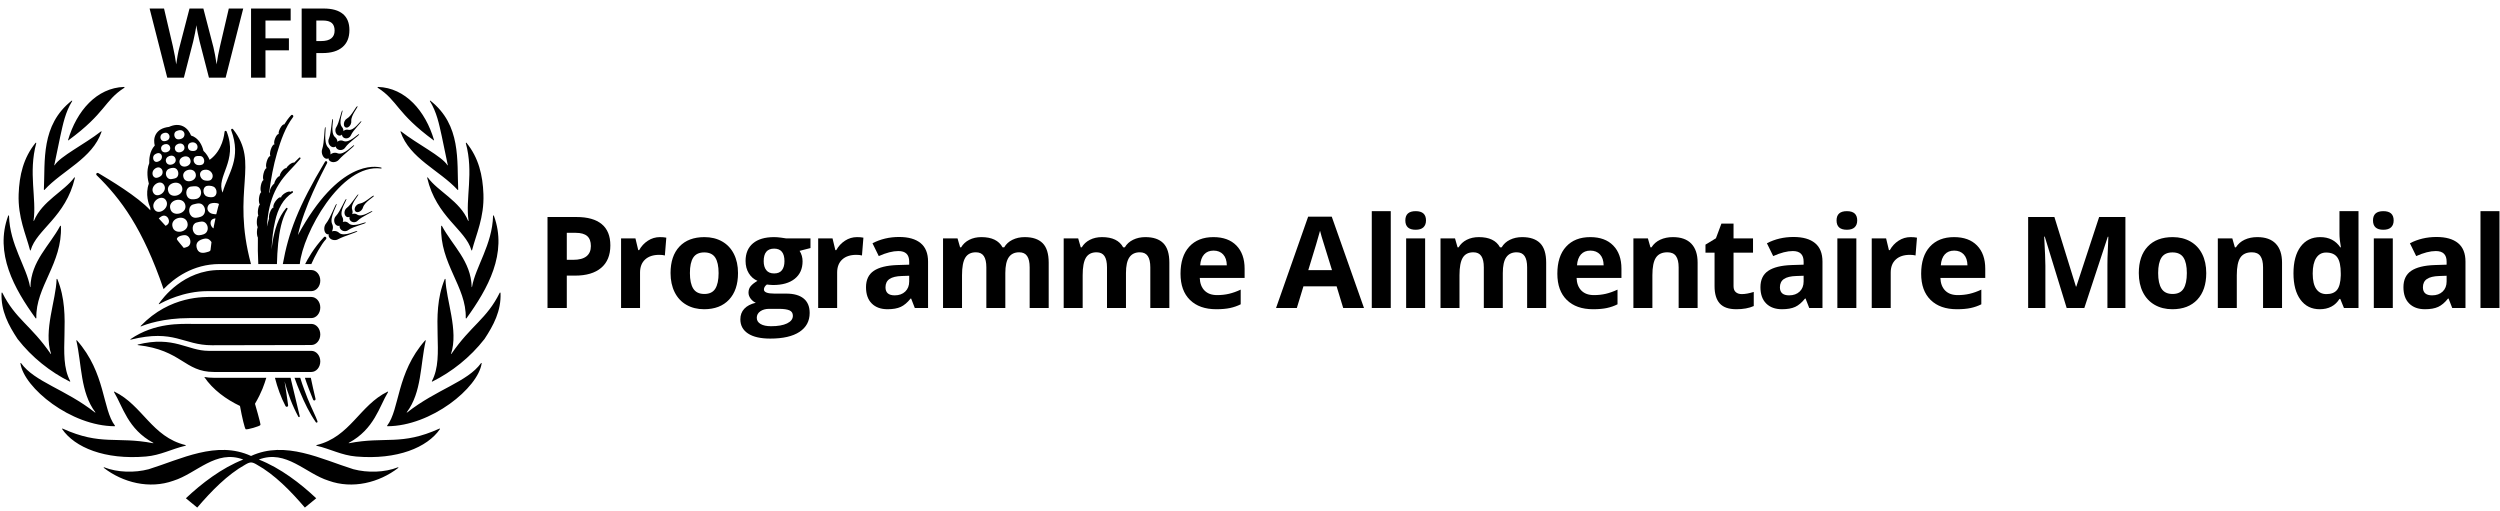 <?xml version="1.0" encoding="UTF-8"?>
<svg width="284px" height="58px" viewBox="0 0 284 58" version="1.1" xmlns="http://www.w3.org/2000/svg" xmlns:xlink="http://www.w3.org/1999/xlink">
    <!-- Generator: Sketch 48.2 (47327) - http://www.bohemiancoding.com/sketch -->
    <title>extended/fr/wfp-logo-extended-black-fr</title>
    <desc>Created with Sketch.</desc>
    <defs></defs>
    <g id="Black" stroke="none" stroke-width="1" fill="none" fill-rule="evenodd" transform="translate(-688, -425)">
        <g id="extended/fr/wfp-logo-extended-black-fr" transform="translate(688, 425)" fill="#000000">
            <path d="M35.934,4.664 L36.482,4.664 C36.993,4.664 37.377,4.563 37.631,4.36 C37.885,4.158 38.012,3.863 38.012,3.477 C38.012,3.087 37.905,2.799 37.693,2.612 C37.479,2.426 37.146,2.332 36.691,2.332 L35.934,2.332 L35.934,4.664 Z M39.694,3.418 C39.694,4.263 39.429,4.909 38.901,5.356 C38.373,5.805 37.622,6.028 36.648,6.028 L35.934,6.028 L35.934,8.821 L34.269,8.821 L34.269,0.969 L36.777,0.969 C37.729,0.969 38.453,1.173 38.95,1.584 C39.446,1.994 39.694,2.605 39.694,3.418 Z M30.157,8.821 L28.519,8.821 L28.519,0.969 L33.02,0.969 L33.02,2.332 L30.157,2.332 L30.157,4.358 L32.821,4.358 L32.821,5.717 L30.157,5.717 L30.157,8.821 Z M25.632,8.821 L23.736,8.821 L22.673,4.696 C22.633,4.549 22.566,4.246 22.471,3.786 C22.376,3.325 22.322,3.016 22.307,2.859 C22.286,3.053 22.232,3.364 22.147,3.791 C22.06,4.219 21.994,4.525 21.948,4.707 L20.889,8.821 L18.999,8.821 L16.995,0.969 L18.634,0.969 L19.638,5.254 C19.814,6.046 19.941,6.732 20.019,7.312 C20.041,7.108 20.09,6.792 20.167,6.364 C20.244,5.935 20.317,5.603 20.385,5.368 L21.529,0.969 L23.102,0.969 L24.246,5.368 C24.297,5.564 24.359,5.866 24.435,6.27 C24.509,6.675 24.567,7.022 24.606,7.312 C24.642,7.032 24.7,6.684 24.778,6.267 C24.857,5.85 24.928,5.513 24.993,5.254 L25.992,0.969 L27.63,0.969 L25.632,8.821 Z M21.56,36.134 C18.508,36.134 16.55,36.858 16.015,37.083 C15.984,37.097 15.958,37.052 15.983,37.027 C19.335,33.542 23.26,33.734 24.205,33.734 C25.16,33.734 35.366,33.734 35.366,33.734 C35.929,33.734 36.385,34.271 36.385,34.935 C36.385,35.597 35.929,36.134 35.366,36.134 C35.366,36.134 24.166,36.134 21.56,36.134 Z M24.074,39.219 C20.786,39.219 19.828,37.351 14.852,38.584 C14.818,38.593 14.795,38.546 14.824,38.526 C17.598,36.623 20.615,36.796 21.835,36.796 C22.79,36.796 35.366,36.796 35.366,36.796 C35.929,36.796 36.385,37.333 36.385,37.995 C36.385,38.657 35.929,39.194 35.366,39.194 C35.366,39.194 26.677,39.219 24.074,39.219 Z M24.307,42.256 C20.933,42.256 20.663,39.766 15.661,39.205 C15.626,39.201 15.622,39.149 15.656,39.141 C19.765,38.113 21.294,39.856 23.693,39.856 C24.649,39.856 35.366,39.856 35.366,39.856 C35.929,39.856 36.385,40.393 36.385,41.056 C36.385,41.719 35.929,42.256 35.366,42.256 C35.366,42.256 26.913,42.256 24.307,42.256 Z M23.575,33.073 C20.859,33.073 18.607,34.258 18.08,34.557 C18.051,34.573 18.021,34.538 18.04,34.511 C18.481,33.862 20.86,30.674 24.95,30.674 C25.905,30.674 35.366,30.674 35.366,30.674 C35.929,30.674 36.385,31.211 36.385,31.874 C36.385,32.536 35.929,33.073 35.366,33.073 C35.366,33.073 26.181,33.073 23.575,33.073 Z M38.516,26.448 C38.411,26.342 38.254,26.265 38.073,26.243 C37.938,26.225 37.818,26.246 37.71,26.286 C37.758,26.187 37.797,26.081 37.812,25.956 C37.839,25.763 37.802,25.581 37.729,25.444 C37.393,24.708 38.353,23.235 38.233,23.169 C38.117,23.105 37.571,24.729 37.041,25.385 C36.939,25.505 36.865,25.677 36.842,25.874 C36.823,26.068 36.855,26.251 36.928,26.387 C37.002,26.519 37.114,26.613 37.246,26.621 C37.282,26.626 37.319,26.623 37.353,26.615 C37.345,26.634 37.338,26.655 37.335,26.674 C37.314,26.817 37.369,26.953 37.477,27.062 C37.582,27.173 37.737,27.247 37.918,27.269 C38.104,27.293 38.277,27.256 38.411,27.176 C39.13,26.783 40.621,26.395 40.589,26.257 C40.56,26.119 39.106,26.972 38.516,26.448 Z M39.616,25.374 C39.516,25.266 39.374,25.191 39.209,25.175 C39.114,25.17 39.028,25.186 38.941,25.218 C38.954,25.172 38.972,25.133 38.978,25.087 C38.996,24.912 38.954,24.75 38.875,24.625 C38.511,23.948 39.463,22.669 39.34,22.606 C39.217,22.542 38.694,23.974 38.164,24.54 C38.059,24.641 37.986,24.79 37.967,24.965 C37.951,25.141 37.991,25.306 38.067,25.43 C38.151,25.553 38.266,25.64 38.405,25.659 C38.466,25.664 38.529,25.653 38.584,25.638 C38.581,25.645 38.574,25.656 38.576,25.664 C38.563,25.813 38.618,25.956 38.716,26.062 C38.815,26.169 38.959,26.243 39.119,26.257 C39.285,26.272 39.437,26.227 39.553,26.14 C40.172,25.693 41.589,25.428 41.552,25.284 C41.518,25.146 40.161,25.895 39.616,25.374 Z M40.579,24.381 C40.476,24.304 40.337,24.261 40.19,24.277 C40.119,24.28 40.054,24.301 39.993,24.328 C40.004,24.298 40.022,24.274 40.033,24.245 C40.072,24.094 40.059,23.939 40.009,23.815 C39.778,23.15 40.801,22.167 40.702,22.087 C40.602,22.013 39.938,23.204 39.392,23.623 C39.287,23.701 39.203,23.823 39.161,23.977 C39.117,24.125 39.13,24.282 39.182,24.405 C39.237,24.53 39.327,24.622 39.447,24.66 C39.539,24.689 39.631,24.67 39.718,24.633 C39.7,24.683 39.689,24.742 39.694,24.803 C39.707,24.939 39.773,25.053 39.881,25.133 C39.983,25.212 40.122,25.252 40.266,25.242 C40.416,25.226 40.545,25.162 40.633,25.066 C41.125,24.569 42.347,24.104 42.298,23.985 C42.245,23.865 41.146,24.75 40.579,24.381 Z M42.473,22.247 C42.371,22.096 41.515,23.034 40.883,23.124 C40.765,23.14 40.633,23.198 40.524,23.302 C40.405,23.408 40.329,23.538 40.303,23.663 C40.274,23.786 40.293,23.905 40.358,23.987 C40.429,24.073 40.537,24.11 40.657,24.096 C40.778,24.083 40.904,24.025 41.022,23.915 C41.133,23.812 41.209,23.682 41.238,23.559 C41.429,22.916 42.55,22.345 42.473,22.247 Z M24.779,23.517 C24.754,23.61 24.57,24.333 24.57,24.333 C24.517,24.362 24.297,24.314 24.239,24.309 C23.817,24.269 23.439,23.902 23.601,23.464 C23.734,23.106 24.005,23.068 24.349,23.052 C24.492,23.046 24.749,23.08 24.878,23.169 C24.878,23.169 24.827,23.334 24.779,23.517 Z M24.294,25.699 C24.281,25.781 24.268,25.863 24.255,25.946 C23.992,25.781 23.838,25.404 23.964,25.106 C24.061,24.88 24.301,24.821 24.478,24.811 C24.415,25.106 24.352,25.401 24.294,25.699 Z M23.916,28.395 C23.883,28.58 23.633,28.605 23.462,28.656 C22.966,28.805 22.496,28.741 22.344,28.148 C22.179,27.514 22.659,27.247 23.174,27.123 C23.454,27.057 23.714,27.112 23.906,27.349 C23.954,27.408 24.011,27.461 24.024,27.517 C24.024,27.517 23.947,28.221 23.916,28.395 Z M22.355,25.273 C22.738,25.181 23.134,25.037 23.428,25.414 C23.738,25.81 23.635,26.445 23.137,26.613 C22.809,26.724 22.412,26.82 22.132,26.552 C21.764,26.201 21.791,25.404 22.355,25.273 Z M21.98,23.217 C22.383,23.119 22.801,22.97 23.111,23.366 C23.433,23.78 23.326,24.45 22.803,24.625 C22.457,24.739 22.04,24.84 21.746,24.558 C21.36,24.192 21.389,23.355 21.98,23.217 Z M21.604,27.662 C21.499,28.032 21.195,28.087 20.875,28.164 C20.665,27.907 20.101,27.255 20.091,27.178 C20.088,27.153 20.091,27.124 20.103,27.088 C20.129,27.011 20.219,26.937 20.284,26.894 C20.476,26.769 20.885,26.677 21.106,26.722 C21.502,26.807 21.709,27.29 21.604,27.662 Z M19.599,25.763 C19.31,24.739 21.027,24.293 21.292,25.297 C21.565,26.329 19.833,26.767 19.599,25.763 Z M19.347,23.719 C19.053,22.702 20.778,22.255 21.043,23.254 C21.316,24.287 19.581,24.726 19.347,23.719 Z M19.106,21.71 C18.825,20.762 20.444,20.342 20.691,21.277 C20.946,22.239 19.326,22.654 19.106,21.71 Z M18.94,25.577 C18.861,25.624 18.831,25.649 18.804,25.649 L18.034,24.811 C18.043,24.787 18.281,24.615 18.361,24.569 C19.001,24.213 19.528,25.231 18.94,25.577 Z M17.479,23.69 C17.098,22.85 18.484,21.939 18.904,22.845 C19.289,23.679 17.904,24.606 17.479,23.69 Z M18.644,21.03 C19.082,21.809 17.762,22.678 17.384,21.84 C17.048,21.118 18.221,20.275 18.644,21.03 Z M17.536,19.215 C17.731,19.043 17.956,18.95 18.187,19.061 C18.557,19.239 18.568,19.794 18.245,20.015 C18.098,20.116 17.849,20.241 17.668,20.196 C17.271,20.095 17.196,19.516 17.536,19.215 Z M17.586,17.546 C17.746,17.438 17.959,17.341 18.143,17.416 C18.477,17.553 18.466,18.038 18.195,18.232 C18.071,18.32 17.849,18.429 17.699,18.389 C17.361,18.304 17.278,17.755 17.586,17.546 Z M18.473,15.168 C18.672,15.061 18.959,15.016 19.137,15.216 C19.347,15.451 19.279,15.809 19.003,15.95 C18.791,16.056 18.505,16.096 18.337,15.899 C18.153,15.687 18.191,15.321 18.473,15.168 Z M18.316,16.975 C18.155,16.38 19.158,16.099 19.321,16.704 C19.502,17.291 18.476,17.584 18.316,16.975 Z M19.932,18.014 C20.166,18.657 19.077,19.021 18.865,18.386 C18.647,17.743 19.741,17.376 19.932,18.014 Z M20.069,14.881 C20.277,14.798 20.543,14.708 20.775,14.881 C21.064,15.097 21.001,15.583 20.67,15.734 C20.452,15.833 20.174,15.899 19.98,15.726 C19.733,15.506 19.719,15.021 20.069,14.881 Z M19.877,20.262 C19.583,20.331 19.276,20.448 19.033,20.196 C18.72,19.874 18.809,19.311 19.232,19.157 C19.505,19.053 19.851,18.995 20.074,19.223 C20.36,19.516 20.329,20.153 19.877,20.262 Z M19.883,16.978 C19.694,16.34 20.733,16.013 20.932,16.632 C21.137,17.267 20.061,17.605 19.883,16.978 Z M21.623,18.147 C21.866,18.875 20.636,19.263 20.41,18.546 C20.182,17.812 21.421,17.424 21.623,18.147 Z M21.688,16.197 C21.905,16.139 22.134,16.16 22.3,16.337 C22.551,16.608 22.465,17.071 22.092,17.14 C21.917,17.172 21.646,17.159 21.509,17.039 C21.263,16.821 21.275,16.308 21.688,16.197 Z M22.738,17.725 C23.134,17.725 23.334,18.307 23.103,18.596 C22.964,18.771 22.664,18.782 22.46,18.75 C22.082,18.692 21.841,18.205 22.095,17.876 C22.25,17.677 22.515,17.725 22.738,17.725 Z M20.835,20.121 C20.591,19.284 22.013,18.91 22.231,19.741 C22.452,20.586 21.022,20.958 20.835,20.121 Z M21.707,21.192 C22.095,21.152 22.499,21.062 22.738,21.469 C22.987,21.899 22.801,22.497 22.297,22.598 C21.967,22.667 21.565,22.699 21.329,22.406 C21.019,22.019 21.142,21.245 21.707,21.192 Z M23.681,19.328 C24.161,19.526 24.323,20.092 23.985,20.408 C23.803,20.573 23.473,20.541 23.25,20.496 C22.803,20.408 22.512,19.738 22.903,19.42 C23.104,19.257 23.463,19.237 23.681,19.328 Z M24.436,21.346 C24.738,21.716 24.625,22.369 24.097,22.401 C23.822,22.417 23.462,22.385 23.276,22.159 C22.977,21.798 23.09,21.12 23.617,21.102 C23.893,21.091 24.25,21.12 24.436,21.346 Z M26.475,14.682 C26.446,14.64 26.394,14.616 26.341,14.632 C26.278,14.653 26.236,14.722 26.26,14.783 C27.465,18.02 25.926,19.614 25.283,21.88 C24.512,20.039 27.068,18.307 25.751,14.951 C25.732,14.908 25.698,14.873 25.651,14.866 C25.585,14.857 25.522,14.884 25.512,14.972 C25.478,15.208 25.323,17.068 23.814,18.158 C23.659,17.802 23.431,17.43 23.111,17.137 C22.971,16.51 22.562,15.649 21.701,15.395 C21.573,15.07 21.313,14.605 20.814,14.355 C20.344,14.121 19.801,14.142 19.197,14.416 C18.468,14.501 17.967,14.786 17.702,15.261 C17.452,15.71 17.497,16.199 17.581,16.532 C16.967,17.188 16.938,18.16 16.954,18.541 C16.589,19.417 16.794,20.44 16.909,20.865 C16.473,22.056 16.899,23.211 17.069,23.594 C17.069,23.698 17.074,23.796 17.08,23.894 C15.652,22.332 12.403,20.397 11.162,19.659 C11.104,19.624 11.031,19.632 10.981,19.68 C10.918,19.739 10.915,19.834 10.973,19.898 C13.742,22.598 16.211,25.93 18.583,32.844 C19.767,31.613 21.906,29.995 24.95,29.995 L28.511,29.995 C26.249,21.567 29.543,18.551 26.475,14.682 Z M43.311,19.04 C42.66,18.87 38.503,18.134 33.844,26.703 C34.524,23.512 36.59,19.651 37.157,18.53 L37.157,18.522 C37.191,18.458 37.172,18.375 37.114,18.33 C37.057,18.288 36.97,18.301 36.925,18.365 C33.847,23.498 32.766,26.456 32.128,29.995 L34.057,29.995 C34.385,26.583 38.694,18.546 43.287,19.143 L43.292,19.143 C43.319,19.149 43.342,19.127 43.345,19.104 C43.355,19.074 43.337,19.045 43.311,19.04 Z M34.049,47.272 L33.007,42.917 L31.233,42.917 C31.514,44.022 31.915,45.146 32.435,46.132 C32.47,46.19 32.533,46.225 32.595,46.215 C32.679,46.204 32.745,46.116 32.729,46.025 C32.608,45.103 32.464,44.214 32.327,43.326 C32.703,44.721 33.209,46.084 33.892,47.339 C33.91,47.378 33.95,47.396 33.986,47.384 C34.036,47.373 34.062,47.32 34.049,47.272 Z M35.842,45.295 C35.66,44.567 35.471,43.674 35.309,42.917 L34.634,42.917 C34.897,43.725 35.251,44.626 35.566,45.396 C35.597,45.471 35.668,45.508 35.737,45.489 C35.818,45.465 35.862,45.378 35.842,45.295 Z M36.067,47.856 L36.062,47.846 C35.844,47.237 35.542,46.692 35.303,46.108 C35.049,45.523 34.802,44.949 34.597,44.35 C34.427,43.9 34.246,43.385 34.107,42.917 L33.456,42.917 C33.64,43.462 33.879,44.049 34.102,44.575 C34.592,45.763 35.159,46.927 35.881,47.968 C35.907,48.006 35.957,48.021 36.004,48.003 C36.062,47.981 36.088,47.915 36.067,47.856 Z M37.041,26.956 C36.991,26.881 36.87,26.865 36.813,26.926 C35.629,28.175 34.912,29.504 34.666,29.995 L35.369,29.995 C35.721,29.169 36.513,27.71 37.023,27.184 L37.028,27.179 C37.08,27.12 37.091,27.022 37.041,26.956 Z M31.687,20.911 C32.338,19.842 33.304,19.024 34.123,18.036 C34.152,17.998 34.149,17.94 34.115,17.908 C34.083,17.873 34.03,17.873 33.997,17.905 C33.81,18.104 33.616,18.291 33.417,18.476 C33.33,18.434 33.11,18.519 32.886,18.694 C32.711,18.833 32.585,18.987 32.54,19.098 C32.427,19.072 32.215,19.204 32.023,19.449 C31.866,19.654 31.774,19.869 31.776,20.002 C31.655,20.012 31.48,20.166 31.33,20.411 C31.233,20.573 31.17,20.73 31.149,20.86 C31.052,20.926 30.942,21.051 30.84,21.213 C30.706,21.437 30.637,21.662 30.658,21.792 C30.627,21.849 30.595,21.902 30.569,21.957 C30.575,21.912 30.58,21.87 30.585,21.825 C30.777,20.312 31.054,18.814 31.477,17.369 C31.902,15.928 32.411,14.475 33.285,13.308 L33.291,13.303 C33.335,13.239 33.33,13.152 33.275,13.093 C33.22,13.032 33.128,13.029 33.07,13.09 C32.768,13.412 32.514,13.771 32.285,14.14 C32.186,14.087 31.976,14.284 31.816,14.592 C31.669,14.87 31.616,15.128 31.672,15.227 C31.672,15.227 31.669,15.235 31.663,15.232 C31.558,15.187 31.364,15.421 31.246,15.734 C31.131,16.029 31.11,16.3 31.189,16.391 C31.183,16.396 31.183,16.399 31.18,16.404 C31.063,16.361 30.871,16.63 30.753,17.01 C30.655,17.331 30.645,17.61 30.716,17.722 C30.721,17.727 30.716,17.741 30.711,17.738 C30.59,17.695 30.407,17.972 30.299,18.349 C30.191,18.713 30.199,19.035 30.301,19.098 C30.183,19.085 30.018,19.361 29.931,19.736 C29.853,20.06 29.861,20.339 29.937,20.451 C29.821,20.485 29.693,20.756 29.627,21.107 C29.564,21.45 29.595,21.734 29.679,21.825 C29.572,21.88 29.462,22.159 29.422,22.505 C29.383,22.848 29.433,23.129 29.522,23.22 C29.433,23.32 29.346,23.559 29.309,23.847 C29.273,24.12 29.296,24.357 29.349,24.49 C29.252,24.572 29.178,24.849 29.175,25.181 C29.168,25.446 29.207,25.672 29.275,25.802 C29.223,25.935 29.186,26.129 29.186,26.344 C29.181,26.623 29.225,26.862 29.296,26.987 C29.275,27.968 29.288,29.012 29.341,29.995 L31.459,29.995 C31.474,29.23 31.525,28.395 31.6,27.638 C31.75,26.288 31.973,24.917 32.648,23.764 L32.653,23.756 C32.674,23.714 32.671,23.666 32.64,23.629 C32.6,23.594 32.545,23.594 32.508,23.637 C31.592,24.7 31.191,26.143 30.955,27.527 C30.913,27.798 30.879,28.071 30.847,28.343 C30.905,27.232 31.008,26.126 31.262,25.074 C31.553,23.793 32.136,22.574 33.246,21.891 C33.28,21.87 33.299,21.825 33.285,21.779 C33.272,21.729 33.22,21.7 33.175,21.713 C33.104,21.734 33.039,21.771 32.97,21.801 C32.897,21.71 32.627,21.777 32.348,21.954 C32.083,22.127 31.908,22.34 31.926,22.457 C31.926,22.462 31.913,22.47 31.913,22.459 C31.91,22.446 31.908,22.433 31.9,22.425 C31.8,22.343 31.533,22.529 31.306,22.845 C31.078,23.161 30.989,23.491 31.086,23.576 C31.092,23.578 31.089,23.586 31.084,23.586 C30.966,23.538 30.769,23.807 30.645,24.182 C30.556,24.444 30.535,24.686 30.567,24.825 C30.567,24.829 30.561,24.835 30.561,24.835 C30.469,25.138 30.393,25.444 30.322,25.754 C30.349,25.316 30.388,24.875 30.451,24.439 C30.637,23.185 31.015,21.957 31.687,20.911 Z M38.35,17.413 C38.217,17.35 38.041,17.334 37.865,17.376 C37.734,17.408 37.629,17.472 37.539,17.546 C37.553,17.435 37.553,17.323 37.521,17.201 C37.479,17.01 37.384,16.853 37.269,16.752 C36.697,16.181 37.091,14.461 36.957,14.44 C36.826,14.422 36.873,16.136 36.603,16.938 C36.548,17.087 36.537,17.275 36.584,17.467 C36.632,17.656 36.726,17.815 36.844,17.918 C36.957,18.017 37.093,18.062 37.222,18.022 C37.256,18.017 37.29,18.001 37.319,17.979 C37.319,18.001 37.319,18.022 37.321,18.043 C37.351,18.184 37.45,18.293 37.587,18.357 C37.726,18.423 37.897,18.439 38.075,18.394 C38.256,18.351 38.405,18.253 38.503,18.134 C39.041,17.509 40.306,16.619 40.23,16.5 C40.154,16.383 39.085,17.695 38.35,17.413 Z M40.797,15.248 C40.715,15.131 39.702,16.313 39.012,16.018 C38.881,15.952 38.721,15.933 38.56,15.976 C38.471,16.003 38.395,16.051 38.324,16.109 C38.321,16.061 38.324,16.018 38.314,15.976 C38.272,15.804 38.177,15.668 38.059,15.578 C37.482,15.073 37.936,13.537 37.8,13.521 C37.66,13.505 37.663,15.033 37.364,15.75 C37.3,15.883 37.282,16.048 37.327,16.218 C37.369,16.388 37.464,16.529 37.582,16.619 C37.7,16.704 37.839,16.744 37.975,16.712 C38.035,16.696 38.088,16.664 38.136,16.63 C38.136,16.638 38.133,16.648 38.136,16.656 C38.177,16.803 38.277,16.917 38.405,16.983 C38.537,17.044 38.697,17.065 38.852,17.02 C39.012,16.978 39.138,16.88 39.217,16.76 C39.644,16.12 40.878,15.37 40.797,15.248 Z M41.046,13.768 C40.956,13.675 40.23,14.892 39.571,14.746 C39.447,14.711 39.303,14.719 39.172,14.786 C39.106,14.812 39.051,14.857 39.004,14.903 C39.004,14.873 39.012,14.844 39.012,14.812 C38.996,14.658 38.933,14.515 38.841,14.419 C38.398,13.877 39.014,12.594 38.896,12.554 C38.776,12.519 38.566,13.869 38.199,14.456 C38.125,14.568 38.088,14.711 38.104,14.868 C38.114,15.025 38.18,15.166 38.272,15.264 C38.366,15.362 38.482,15.416 38.608,15.408 C38.702,15.405 38.783,15.354 38.852,15.288 C38.852,15.341 38.862,15.399 38.888,15.455 C38.946,15.578 39.049,15.662 39.175,15.697 C39.298,15.737 39.445,15.726 39.576,15.662 C39.71,15.596 39.807,15.49 39.86,15.37 C40.148,14.73 41.133,13.861 41.046,13.768 Z M40.61,12.078 C40.461,11.972 39.986,13.154 39.421,13.462 C39.316,13.518 39.217,13.619 39.146,13.757 C39.075,13.898 39.049,14.047 39.067,14.172 C39.08,14.297 39.138,14.403 39.23,14.456 C39.325,14.512 39.437,14.509 39.545,14.454 C39.655,14.398 39.752,14.297 39.825,14.156 C39.894,14.018 39.92,13.869 39.904,13.744 C39.862,13.075 40.715,12.144 40.61,12.078 Z M30.252,42.917 L24.307,42.917 C23.903,42.917 23.538,42.885 23.202,42.824 C23.205,42.824 23.205,42.826 23.205,42.826 C24.181,44.277 25.711,45.378 27.262,46.116 C27.501,47.439 27.8,48.664 27.908,48.76 C28.018,48.855 29.54,48.417 29.588,48.276 C29.632,48.136 28.966,45.869 28.966,45.869 C29.766,44.495 30.013,43.684 30.252,42.917 Z M45.205,53.086 C43.704,53.679 41.746,53.728 40.148,53.304 C36.487,52.164 32.422,50.004 28.519,51.797 C24.617,50.004 20.552,52.164 16.891,53.304 C15.293,53.728 13.335,53.679 11.834,53.086 C11.792,53.07 11.76,53.123 11.797,53.152 C13.957,54.823 16.983,55.592 19.707,54.608 C22.323,53.793 24.536,51.021 27.635,52.204 C25.181,53.163 22.887,54.933 21.116,56.604 L22.405,57.661 C24.013,55.788 25.825,53.915 27.874,52.775 C28.154,52.61 28.323,52.544 28.519,52.533 C28.717,52.544 28.884,52.61 29.162,52.775 C31.215,53.915 33.026,55.788 34.634,57.661 L35.923,56.604 C34.152,54.933 31.858,53.163 29.404,52.204 C32.503,51.021 34.716,53.793 37.332,54.608 C40.056,55.592 43.082,54.823 45.242,53.152 C45.276,53.123 45.247,53.07 45.205,53.086 Z M21.077,50.561 C17.25,49.634 16.203,46.047 13.004,44.49 C12.97,44.472 12.933,44.512 12.954,44.543 C13.962,46.201 14.508,48.741 17.413,50.307 C17.437,50.319 17.424,50.357 17.397,50.349 C13.23,49.547 11.479,50.662 7.112,48.688 C7.075,48.672 7.036,48.712 7.06,48.747 C8.495,50.83 11.902,52.254 16.568,51.861 C18.248,51.718 19.465,51.011 21.077,50.634 C21.116,50.623 21.116,50.569 21.077,50.561 Z M13.062,48.361 C11.608,46.456 12.023,42.389 8.74,38.666 C8.713,38.637 8.666,38.66 8.674,38.697 C9.301,41.439 9.115,44.554 10.831,46.836 C10.847,46.86 10.823,46.884 10.8,46.868 C7.414,44.203 3.934,43.4 2.385,41.243 C2.362,41.214 2.315,41.229 2.32,41.267 C2.703,44.059 8.068,48.412 13.033,48.42 C13.062,48.42 13.08,48.386 13.062,48.361 Z M7.978,43.297 C6.419,40.406 8.283,35.995 6.514,31.709 C6.495,31.664 6.427,31.675 6.427,31.723 C6.375,34.063 4.921,37.558 5.8,40.196 C5.81,40.22 5.779,40.233 5.766,40.212 C3.527,36.941 1.751,36.258 0.27,33.264 C0.249,33.219 0.181,33.231 0.178,33.279 C0.084,35.314 0.984,36.973 2,38.514 C3.624,40.6 5.716,42.25 7.928,43.35 C7.963,43.366 7.994,43.331 7.978,43.297 Z M6.921,25.691 C6.918,25.643 6.855,25.627 6.831,25.669 C5.643,27.893 3.525,29.663 3.456,32.6 C3.454,32.629 3.422,32.631 3.417,32.604 C3.032,30.338 1.108,27.798 1.024,24.516 C1.024,24.466 0.953,24.453 0.934,24.5 C-0.648,28.768 1.627,32.814 4.05,36.157 C4.076,36.191 4.128,36.171 4.128,36.125 C4.029,32.583 7.099,29.939 6.921,25.691 Z M8.432,20.169 C7.309,21.729 4.782,22.832 3.858,25.082 C3.845,25.114 3.805,25.106 3.811,25.069 C4.178,22.547 3.204,19.619 4.118,16.269 C4.131,16.221 4.071,16.189 4.042,16.226 C2.661,17.924 2.194,19.914 2.118,22.064 C2.024,24.705 2.952,26.631 3.412,28.422 C3.422,28.465 3.477,28.462 3.488,28.419 C4.149,26.071 7.469,24.657 8.508,20.206 C8.522,20.159 8.461,20.129 8.432,20.169 Z M11.479,14.924 C9.632,16.372 6.81,17.767 6.204,18.774 C6.194,18.795 6.162,18.779 6.167,18.758 L6.852,15.471 C7.159,14.076 7.425,12.74 8.196,11.491 C8.22,11.454 8.175,11.411 8.141,11.438 C4.624,14.223 5.138,18.25 4.984,21.548 C4.981,21.583 5.023,21.599 5.047,21.575 C7.117,19.329 10.492,18.022 11.537,14.969 C11.55,14.932 11.51,14.9 11.479,14.924 Z M14.096,9.875 C10.989,9.974 8.705,12.591 7.726,15.923 C7.721,15.942 7.747,15.958 7.763,15.947 C12.044,12.809 11.804,11.464 14.122,9.971 C14.164,9.944 14.146,9.875 14.096,9.875 Z M49.924,48.688 C45.56,50.662 43.807,49.547 39.639,50.349 C39.613,50.357 39.6,50.319 39.623,50.307 C42.529,48.741 43.075,46.201 44.082,44.543 C44.103,44.512 44.067,44.472 44.032,44.49 C40.836,46.047 39.789,49.634 35.96,50.561 C35.92,50.569 35.92,50.623 35.96,50.634 C37.571,51.011 38.789,51.718 40.468,51.861 C45.134,52.254 48.544,50.83 49.977,48.747 C50,48.712 49.961,48.672 49.924,48.688 Z M54.651,41.243 C53.102,43.4 49.622,44.203 46.237,46.868 C46.216,46.884 46.19,46.86 46.208,46.836 C47.922,44.554 47.736,41.439 48.363,38.697 C48.37,38.66 48.324,38.637 48.297,38.666 C45.016,42.389 45.428,46.456 43.977,48.361 C43.959,48.386 43.974,48.42 44.006,48.42 C48.971,48.412 54.333,44.059 54.717,41.267 C54.721,41.229 54.674,41.214 54.651,41.243 Z M56.858,33.279 C56.855,33.231 56.787,33.219 56.766,33.264 C55.286,36.258 53.509,36.941 51.273,40.212 C51.257,40.233 51.228,40.22 51.237,40.196 C52.115,37.558 50.664,34.063 50.609,31.723 C50.609,31.675 50.541,31.664 50.523,31.709 C48.754,35.995 50.617,40.406 49.061,43.297 C49.042,43.331 49.074,43.366 49.108,43.35 C51.321,42.25 53.412,40.6 55.036,38.514 C56.052,36.973 56.952,35.314 56.858,33.279 Z M56.102,24.5 C56.084,24.453 56.013,24.466 56.013,24.516 C55.929,27.798 54.005,30.338 53.619,32.604 C53.614,32.631 53.583,32.629 53.583,32.6 C53.514,29.663 51.394,27.893 50.205,25.669 C50.181,25.627 50.118,25.643 50.118,25.691 C49.94,29.939 53.008,32.583 52.908,36.125 C52.908,36.171 52.963,36.191 52.99,36.157 C55.409,32.814 57.684,28.768 56.102,24.5 Z M54.918,22.064 C54.842,19.914 54.375,17.924 52.995,16.226 C52.966,16.189 52.908,16.221 52.919,16.269 C53.832,19.619 52.858,22.547 53.228,25.069 C53.234,25.106 53.192,25.114 53.178,25.082 C52.255,22.832 49.727,21.729 48.604,20.169 C48.578,20.129 48.517,20.159 48.528,20.206 C49.567,24.657 52.887,26.071 53.549,28.419 C53.559,28.462 53.614,28.465 53.625,28.422 C54.084,26.631 55.013,24.705 54.918,22.064 Z M48.895,11.438 C48.861,11.411 48.817,11.454 48.84,11.491 C49.612,12.74 49.877,14.076 50.184,15.471 L50.869,18.758 C50.874,18.779 50.842,18.795 50.832,18.774 C50.226,17.767 47.407,16.372 45.557,14.924 C45.528,14.9 45.486,14.932 45.499,14.969 C46.544,18.022 49.919,19.329 51.989,21.575 C52.013,21.599 52.055,21.583 52.052,21.548 C51.898,18.25 52.412,14.223 48.895,11.438 Z M42.941,9.875 C42.891,9.875 42.875,9.944 42.914,9.971 C45.232,11.464 44.993,12.809 49.273,15.947 C49.292,15.958 49.315,15.942 49.31,15.923 C48.331,12.591 46.048,9.974 42.941,9.875 Z" id="Fill-1"></path>
            <path d="M64.388,29.516 L65.109,29.516 C65.783,29.516 66.287,29.382 66.622,29.117 C66.956,28.85 67.124,28.462 67.124,27.954 C67.124,27.44 66.984,27.06 66.703,26.816 C66.423,26.571 65.983,26.448 65.385,26.448 L64.388,26.448 L64.388,29.516 Z M69.336,27.875 C69.336,28.988 68.988,29.838 68.294,30.427 C67.598,31.017 66.61,31.31 65.328,31.31 L64.388,31.31 L64.388,34.986 L62.197,34.986 L62.197,24.653 L65.498,24.653 C66.751,24.653 67.704,24.922 68.357,25.461 C69.01,26.001 69.336,26.806 69.336,27.875 Z" id="Fill-2"></path>
            <path d="M74.964,26.936 C75.256,26.936 75.499,26.957 75.692,26.999 L75.53,29.021 C75.355,28.974 75.143,28.95 74.893,28.95 C74.205,28.95 73.669,29.126 73.285,29.48 C72.901,29.833 72.709,30.329 72.709,30.964 L72.709,34.986 L70.553,34.986 L70.553,27.084 L72.186,27.084 L72.504,28.412 L72.61,28.412 C72.855,27.97 73.186,27.613 73.603,27.342 C74.02,27.071 74.474,26.936 74.964,26.936" id="Fill-3"></path>
            <path d="M78.374,31.02 C78.374,31.803 78.502,32.394 78.759,32.795 C79.016,33.195 79.434,33.395 80.014,33.395 C80.589,33.395 81.002,33.197 81.254,32.799 C81.506,32.4 81.633,31.808 81.633,31.02 C81.633,30.239 81.505,29.653 81.251,29.261 C80.996,28.87 80.579,28.674 80,28.674 C79.425,28.674 79.01,28.869 78.756,29.257 C78.501,29.646 78.374,30.234 78.374,31.02 Z M83.838,31.02 C83.838,32.308 83.499,33.313 82.82,34.039 C82.141,34.765 81.196,35.128 79.986,35.128 C79.227,35.128 78.557,34.962 77.978,34.629 C77.398,34.297 76.953,33.82 76.642,33.198 C76.331,32.576 76.175,31.85 76.175,31.02 C76.175,29.73 76.512,28.726 77.186,28.01 C77.86,27.293 78.807,26.936 80.028,26.936 C80.786,26.936 81.456,27.101 82.035,27.43 C82.615,27.76 83.06,28.234 83.371,28.851 C83.682,29.468 83.838,30.192 83.838,31.02 Z" id="Fill-4"></path>
            <path d="M86.755,29.671 C86.755,30.1 86.852,30.438 87.048,30.688 C87.243,30.938 87.541,31.063 87.942,31.063 C88.347,31.063 88.644,30.938 88.833,30.688 C89.021,30.438 89.115,30.1 89.115,29.671 C89.115,28.719 88.724,28.244 87.942,28.244 C87.15,28.244 86.755,28.719 86.755,29.671 Z M85.97,36.103 C85.97,36.4 86.112,36.634 86.398,36.803 C86.682,36.973 87.082,37.058 87.595,37.058 C88.368,37.058 88.974,36.951 89.412,36.739 C89.85,36.527 90.07,36.237 90.07,35.87 C90.07,35.573 89.94,35.368 89.681,35.255 C89.422,35.142 89.021,35.085 88.479,35.085 L87.363,35.085 C86.967,35.085 86.635,35.179 86.369,35.364 C86.103,35.551 85.97,35.797 85.97,36.103 Z M92.07,27.084 L92.07,28.18 L90.833,28.497 C91.059,28.851 91.172,29.247 91.172,29.685 C91.172,30.533 90.877,31.194 90.285,31.668 C89.694,32.142 88.873,32.378 87.822,32.378 L87.433,32.356 L87.115,32.321 C86.893,32.491 86.782,32.68 86.782,32.887 C86.782,33.198 87.178,33.353 87.97,33.353 L89.313,33.353 C90.18,33.353 90.841,33.54 91.296,33.912 C91.751,34.284 91.978,34.831 91.978,35.552 C91.978,36.475 91.593,37.191 90.823,37.701 C90.052,38.21 88.946,38.464 87.504,38.464 C86.401,38.464 85.559,38.272 84.977,37.888 C84.395,37.504 84.104,36.966 84.104,36.272 C84.104,35.797 84.252,35.398 84.549,35.078 C84.846,34.758 85.282,34.529 85.857,34.392 C85.635,34.299 85.442,34.145 85.277,33.93 C85.112,33.715 85.03,33.487 85.03,33.247 C85.03,32.946 85.117,32.695 85.291,32.495 C85.466,32.294 85.717,32.098 86.048,31.904 C85.633,31.726 85.304,31.437 85.061,31.042 C84.819,30.646 84.697,30.18 84.697,29.643 C84.697,28.781 84.978,28.114 85.539,27.642 C86.099,27.171 86.901,26.936 87.942,26.936 C88.163,26.936 88.426,26.956 88.73,26.996 C89.034,27.036 89.228,27.065 89.313,27.084 L92.07,27.084 Z" id="Fill-5"></path>
            <path d="M97.355,26.936 C97.647,26.936 97.889,26.957 98.083,26.999 L97.92,29.021 C97.746,28.974 97.533,28.95 97.284,28.95 C96.596,28.95 96.06,29.126 95.676,29.48 C95.292,29.833 95.1,30.329 95.1,30.964 L95.1,34.986 L92.944,34.986 L92.944,27.084 L94.576,27.084 L94.895,28.412 L95.001,28.412 C95.246,27.97 95.577,27.613 95.994,27.342 C96.411,27.071 96.865,26.936 97.355,26.936" id="Fill-6"></path>
            <path d="M103.285,31.325 L102.451,31.354 C101.824,31.372 101.357,31.485 101.051,31.692 C100.745,31.899 100.592,32.216 100.592,32.64 C100.592,33.247 100.94,33.552 101.638,33.552 C102.137,33.552 102.536,33.407 102.836,33.12 C103.135,32.833 103.285,32.451 103.285,31.975 L103.285,31.325 Z M103.921,34.986 L103.504,33.912 L103.448,33.912 C103.084,34.369 102.711,34.685 102.327,34.862 C101.943,35.039 101.442,35.128 100.825,35.128 C100.066,35.128 99.469,34.911 99.033,34.477 C98.597,34.044 98.379,33.427 98.379,32.625 C98.379,31.787 98.673,31.168 99.259,30.77 C99.846,30.372 100.731,30.152 101.913,30.11 L103.285,30.067 L103.285,29.72 C103.285,28.919 102.875,28.519 102.055,28.519 C101.423,28.519 100.681,28.709 99.828,29.091 L99.115,27.635 C100.024,27.16 101.032,26.921 102.14,26.921 C103.2,26.921 104.013,27.153 104.578,27.614 C105.144,28.076 105.427,28.778 105.427,29.72 L105.427,34.986 L103.921,34.986 Z" id="Fill-7"></path>
            <path d="M114.205,34.986 L112.049,34.986 L112.049,30.37 C112.049,29.801 111.954,29.374 111.763,29.088 C111.572,28.803 111.272,28.661 110.862,28.661 C110.31,28.661 109.909,28.863 109.66,29.268 C109.41,29.673 109.285,30.34 109.285,31.268 L109.285,34.986 L107.129,34.986 L107.129,27.084 L108.776,27.084 L109.066,28.095 L109.186,28.095 C109.398,27.732 109.704,27.448 110.105,27.243 C110.506,27.038 110.965,26.936 111.484,26.936 C112.666,26.936 113.468,27.322 113.887,28.095 L114.078,28.095 C114.29,27.727 114.602,27.442 115.014,27.24 C115.427,27.037 115.892,26.936 116.41,26.936 C117.306,26.936 117.983,27.165 118.443,27.624 C118.902,28.084 119.132,28.821 119.132,29.833 L119.132,34.986 L116.969,34.986 L116.969,30.37 C116.969,29.801 116.873,29.374 116.682,29.088 C116.491,28.803 116.191,28.661 115.781,28.661 C115.254,28.661 114.859,28.849 114.597,29.226 C114.336,29.603 114.205,30.202 114.205,31.02 L114.205,34.986" id="Fill-8"></path>
            <path d="M127.91,34.986 L125.755,34.986 L125.755,30.37 C125.755,29.801 125.659,29.374 125.469,29.088 C125.278,28.803 124.977,28.661 124.567,28.661 C124.016,28.661 123.615,28.863 123.365,29.268 C123.115,29.673 122.991,30.34 122.991,31.268 L122.991,34.986 L120.835,34.986 L120.835,27.084 L122.482,27.084 L122.772,28.095 L122.892,28.095 C123.104,27.732 123.41,27.448 123.811,27.243 C124.211,27.038 124.671,26.936 125.189,26.936 C126.372,26.936 127.173,27.322 127.593,28.095 L127.783,28.095 C127.995,27.727 128.307,27.442 128.72,27.24 C129.132,27.037 129.597,26.936 130.116,26.936 C131.011,26.936 131.689,27.165 132.148,27.624 C132.608,28.084 132.838,28.821 132.838,29.833 L132.838,34.986 L130.675,34.986 L130.675,30.37 C130.675,29.801 130.579,29.374 130.388,29.088 C130.197,28.803 129.897,28.661 129.487,28.661 C128.959,28.661 128.564,28.849 128.303,29.226 C128.041,29.603 127.91,30.202 127.91,31.02 L127.91,34.986" id="Fill-9"></path>
            <path d="M137.861,28.469 C137.404,28.469 137.045,28.615 136.786,28.904 C136.527,29.194 136.379,29.605 136.341,30.138 L139.366,30.138 C139.357,29.605 139.218,29.194 138.949,28.904 C138.68,28.615 138.318,28.469 137.861,28.469 Z M138.164,35.128 C136.892,35.128 135.898,34.776 135.181,34.074 C134.465,33.372 134.107,32.378 134.107,31.092 C134.107,29.768 134.438,28.744 135.1,28.021 C135.762,27.297 136.677,26.936 137.846,26.936 C138.963,26.936 139.833,27.253 140.455,27.89 C141.077,28.526 141.388,29.405 141.388,30.526 L141.388,31.572 L136.291,31.572 C136.315,32.184 136.496,32.663 136.836,33.007 C137.175,33.351 137.651,33.523 138.263,33.523 C138.74,33.523 139.19,33.474 139.614,33.375 C140.038,33.275 140.481,33.118 140.943,32.901 L140.943,34.569 C140.565,34.758 140.162,34.898 139.734,34.99 C139.305,35.082 138.782,35.128 138.164,35.128 Z" id="Fill-10"></path>
            <path d="M151.314,30.688 C150.622,28.46 150.232,27.2 150.145,26.908 C150.057,26.615 149.995,26.384 149.957,26.214 C149.802,26.818 149.356,28.309 148.621,30.688 L151.314,30.688 Z M152.587,34.986 L151.838,32.526 L148.07,32.526 L147.321,34.986 L144.96,34.986 L148.607,24.61 L151.286,24.61 L154.948,34.986 L152.587,34.986 Z" id="Fill-11"></path>
            <polygon id="Fill-12" points="155.834 34.987 157.99 34.987 157.99 23.988 155.834 23.988"></polygon>
            <path d="M159.738,34.986 L161.894,34.986 L161.894,27.084 L159.738,27.084 L159.738,34.986 Z M159.646,25.041 C159.646,24.339 160.037,23.988 160.82,23.988 C161.602,23.988 161.993,24.339 161.993,25.041 C161.993,25.375 161.895,25.636 161.7,25.823 C161.504,26.008 161.211,26.101 160.82,26.101 C160.037,26.101 159.646,25.748 159.646,25.041 Z" id="Fill-13"></path>
            <path d="M170.718,34.986 L168.562,34.986 L168.562,30.37 C168.562,29.801 168.467,29.374 168.276,29.088 C168.085,28.803 167.784,28.661 167.374,28.661 C166.823,28.661 166.422,28.863 166.173,29.268 C165.923,29.673 165.798,30.34 165.798,31.268 L165.798,34.986 L163.642,34.986 L163.642,27.084 L165.289,27.084 L165.579,28.095 L165.699,28.095 C165.911,27.732 166.217,27.448 166.618,27.243 C167.018,27.038 167.478,26.936 167.996,26.936 C169.179,26.936 169.98,27.322 170.4,28.095 L170.591,28.095 C170.802,27.727 171.115,27.442 171.527,27.24 C171.939,27.037 172.405,26.936 172.923,26.936 C173.819,26.936 174.496,27.165 174.955,27.624 C175.415,28.084 175.645,28.821 175.645,29.833 L175.645,34.986 L173.482,34.986 L173.482,30.37 C173.482,29.801 173.386,29.374 173.195,29.088 C173.004,28.803 172.704,28.661 172.294,28.661 C171.766,28.661 171.371,28.849 171.11,29.226 C170.848,29.603 170.718,30.202 170.718,31.02 L170.718,34.986" id="Fill-14"></path>
            <path d="M180.668,28.469 C180.211,28.469 179.853,28.615 179.594,28.904 C179.335,29.194 179.186,29.605 179.148,30.138 L182.174,30.138 C182.164,29.605 182.025,29.194 181.757,28.904 C181.488,28.615 181.125,28.469 180.668,28.469 Z M180.972,35.128 C179.7,35.128 178.705,34.776 177.989,34.074 C177.273,33.372 176.915,32.378 176.915,31.092 C176.915,29.768 177.246,28.744 177.908,28.021 C178.57,27.297 179.485,26.936 180.654,26.936 C181.771,26.936 182.64,27.253 183.262,27.89 C183.885,28.526 184.196,29.405 184.196,30.526 L184.196,31.572 L179.099,31.572 C179.122,32.184 179.304,32.663 179.643,33.007 C179.983,33.351 180.458,33.523 181.071,33.523 C181.547,33.523 181.997,33.474 182.421,33.375 C182.845,33.275 183.288,33.118 183.75,32.901 L183.75,34.569 C183.373,34.758 182.97,34.898 182.541,34.99 C182.113,35.082 181.59,35.128 180.972,35.128 Z" id="Fill-15"></path>
            <path d="M192.849,34.986 L190.694,34.986 L190.694,30.37 C190.694,29.801 190.592,29.374 190.389,29.088 C190.187,28.803 189.864,28.661 189.421,28.661 C188.818,28.661 188.382,28.862 188.114,29.265 C187.845,29.667 187.711,30.335 187.711,31.268 L187.711,34.986 L185.554,34.986 L185.554,27.084 L187.201,27.084 L187.491,28.095 L187.612,28.095 C187.852,27.713 188.183,27.424 188.605,27.229 C189.027,27.034 189.506,26.936 190.043,26.936 C190.962,26.936 191.659,27.184 192.135,27.681 C192.612,28.178 192.849,28.896 192.849,29.833 L192.849,34.986" id="Fill-16"></path>
            <path d="M197.87,33.41 C198.247,33.41 198.699,33.327 199.227,33.163 L199.227,34.767 C198.69,35.008 198.031,35.128 197.248,35.128 C196.386,35.128 195.758,34.91 195.365,34.474 C194.971,34.038 194.774,33.384 194.774,32.513 L194.774,28.703 L193.742,28.703 L193.742,27.79 L194.929,27.07 L195.552,25.402 L196.93,25.402 L196.93,27.084 L199.143,27.084 L199.143,28.703 L196.93,28.703 L196.93,32.513 C196.93,32.818 197.016,33.045 197.188,33.19 C197.36,33.337 197.588,33.41 197.87,33.41" id="Fill-17"></path>
            <path d="M204.892,31.325 L204.058,31.354 C203.431,31.372 202.964,31.485 202.658,31.692 C202.352,31.899 202.198,32.216 202.198,32.64 C202.198,33.247 202.547,33.552 203.245,33.552 C203.744,33.552 204.143,33.407 204.443,33.12 C204.742,32.833 204.892,32.451 204.892,31.975 L204.892,31.325 Z M205.528,34.986 L205.111,33.912 L205.054,33.912 C204.691,34.369 204.318,34.685 203.934,34.862 C203.55,35.039 203.049,35.128 202.432,35.128 C201.673,35.128 201.076,34.911 200.64,34.477 C200.204,34.044 199.986,33.427 199.986,32.625 C199.986,31.787 200.28,31.168 200.866,30.77 C201.453,30.372 202.338,30.152 203.52,30.11 L204.892,30.067 L204.892,29.72 C204.892,28.919 204.482,28.519 203.662,28.519 C203.03,28.519 202.288,28.709 201.435,29.091 L200.721,27.635 C201.631,27.16 202.639,26.921 203.747,26.921 C204.807,26.921 205.62,27.153 206.185,27.614 C206.751,28.076 207.033,28.778 207.033,29.72 L207.033,34.986 L205.528,34.986 Z" id="Fill-18"></path>
            <path d="M208.724,34.986 L210.881,34.986 L210.881,27.084 L208.724,27.084 L208.724,34.986 Z M208.633,25.041 C208.633,24.339 209.024,23.988 209.806,23.988 C210.588,23.988 210.979,24.339 210.979,25.041 C210.979,25.375 210.882,25.636 210.686,25.823 C210.49,26.008 210.197,26.101 209.806,26.101 C209.024,26.101 208.633,25.748 208.633,25.041 Z" id="Fill-19"></path>
            <path d="M217.04,26.936 C217.332,26.936 217.574,26.957 217.768,26.999 L217.605,29.021 C217.431,28.974 217.219,28.95 216.969,28.95 C216.281,28.95 215.745,29.126 215.361,29.48 C214.977,29.833 214.785,30.329 214.785,30.964 L214.785,34.986 L212.629,34.986 L212.629,27.084 L214.261,27.084 L214.58,28.412 L214.686,28.412 C214.931,27.97 215.262,27.613 215.679,27.342 C216.096,27.071 216.55,26.936 217.04,26.936" id="Fill-20"></path>
            <path d="M221.997,28.469 C221.54,28.469 221.182,28.615 220.923,28.904 C220.664,29.194 220.515,29.605 220.477,30.138 L223.503,30.138 C223.493,29.605 223.354,29.194 223.086,28.904 C222.817,28.615 222.454,28.469 221.997,28.469 Z M222.301,35.128 C221.029,35.128 220.034,34.776 219.318,34.074 C218.602,33.372 218.244,32.378 218.244,31.092 C218.244,29.768 218.575,28.744 219.237,28.021 C219.899,27.297 220.814,26.936 221.983,26.936 C223.1,26.936 223.969,27.253 224.592,27.89 C225.214,28.526 225.525,29.405 225.525,30.526 L225.525,31.572 L220.428,31.572 C220.451,32.184 220.633,32.663 220.972,33.007 C221.312,33.351 221.787,33.523 222.4,33.523 C222.876,33.523 223.326,33.474 223.75,33.375 C224.175,33.275 224.617,33.118 225.079,32.901 L225.079,34.569 C224.702,34.758 224.299,34.898 223.87,34.99 C223.442,35.082 222.919,35.128 222.301,35.128 Z" id="Fill-21"></path>
            <path d="M234.773,34.986 L232.284,26.879 L232.221,26.879 C232.31,28.529 232.355,29.628 232.355,30.18 L232.355,34.986 L230.397,34.986 L230.397,24.653 L233.38,24.653 L235.826,32.555 L235.868,32.555 L238.462,24.653 L241.446,24.653 L241.446,34.986 L239.403,34.986 L239.403,30.095 C239.403,29.865 239.406,29.598 239.413,29.296 C239.42,28.995 239.452,28.194 239.509,26.893 L239.445,26.893 L236.78,34.986 L234.773,34.986" id="Fill-22"></path>
            <path d="M245.166,31.02 C245.166,31.803 245.295,32.394 245.552,32.795 C245.808,33.195 246.227,33.395 246.806,33.395 C247.381,33.395 247.795,33.197 248.047,32.799 C248.299,32.4 248.425,31.808 248.425,31.02 C248.425,30.239 248.298,29.653 248.043,29.261 C247.789,28.87 247.372,28.674 246.792,28.674 C246.217,28.674 245.802,28.869 245.548,29.257 C245.294,29.646 245.166,30.234 245.166,31.02 Z M250.63,31.02 C250.63,32.308 250.291,33.313 249.613,34.039 C248.934,34.765 247.989,35.128 246.778,35.128 C246.019,35.128 245.35,34.962 244.77,34.629 C244.191,34.297 243.745,33.82 243.434,33.198 C243.123,32.576 242.968,31.85 242.968,31.02 C242.968,29.73 243.305,28.726 243.979,28.01 C244.653,27.293 245.6,26.936 246.821,26.936 C247.579,26.936 248.248,27.101 248.828,27.43 C249.407,27.76 249.853,28.234 250.164,28.851 C250.475,29.468 250.63,30.192 250.63,31.02 Z" id="Fill-23"></path>
            <path d="M259.239,34.986 L257.083,34.986 L257.083,30.37 C257.083,29.801 256.982,29.374 256.779,29.088 C256.576,28.803 256.254,28.661 255.811,28.661 C255.207,28.661 254.772,28.862 254.503,29.265 C254.235,29.667 254.1,30.335 254.1,31.268 L254.1,34.986 L251.944,34.986 L251.944,27.084 L253.591,27.084 L253.881,28.095 L254.001,28.095 C254.241,27.713 254.573,27.424 254.994,27.229 C255.416,27.034 255.896,26.936 256.433,26.936 C257.352,26.936 258.049,27.184 258.525,27.681 C259.001,28.178 259.239,28.896 259.239,29.833 L259.239,34.986" id="Fill-24"></path>
            <path d="M264.279,33.41 C264.83,33.41 265.234,33.25 265.491,32.93 C265.748,32.609 265.888,32.064 265.911,31.297 L265.911,31.063 C265.911,30.215 265.781,29.608 265.519,29.24 C265.258,28.872 264.832,28.689 264.243,28.689 C263.762,28.689 263.389,28.892 263.123,29.3 C262.857,29.707 262.723,30.3 262.723,31.077 C262.723,31.854 262.858,32.438 263.126,32.827 C263.395,33.216 263.779,33.41 264.279,33.41 Z M263.522,35.128 C262.594,35.128 261.865,34.767 261.334,34.046 C260.804,33.325 260.539,32.326 260.539,31.049 C260.539,29.753 260.809,28.744 261.348,28.021 C261.888,27.297 262.632,26.936 263.579,26.936 C264.573,26.936 265.332,27.322 265.855,28.095 L265.926,28.095 C265.817,27.506 265.763,26.981 265.763,26.519 L265.763,23.988 L267.926,23.988 L267.926,34.986 L266.272,34.986 L265.855,33.961 L265.763,33.961 C265.273,34.739 264.526,35.128 263.522,35.128 Z" id="Fill-25"></path>
            <path d="M269.665,34.986 L271.822,34.986 L271.822,27.084 L269.665,27.084 L269.665,34.986 Z M269.573,25.041 C269.573,24.339 269.965,23.988 270.747,23.988 C271.529,23.988 271.92,24.339 271.92,25.041 C271.92,25.375 271.823,25.636 271.627,25.823 C271.431,26.008 271.138,26.101 270.747,26.101 C269.965,26.101 269.573,25.748 269.573,25.041 Z" id="Fill-26"></path>
            <path d="M277.936,31.325 L277.102,31.354 C276.475,31.372 276.009,31.485 275.702,31.692 C275.396,31.899 275.243,32.216 275.243,32.64 C275.243,33.247 275.592,33.552 276.289,33.552 C276.789,33.552 277.188,33.407 277.487,33.12 C277.786,32.833 277.936,32.451 277.936,31.975 L277.936,31.325 Z M278.573,34.986 L278.156,33.912 L278.099,33.912 C277.736,34.369 277.363,34.685 276.978,34.862 C276.594,35.039 276.094,35.128 275.476,35.128 C274.718,35.128 274.12,34.911 273.684,34.477 C273.248,34.044 273.031,33.427 273.031,32.625 C273.031,31.787 273.324,31.168 273.91,30.77 C274.497,30.372 275.382,30.152 276.565,30.11 L277.936,30.067 L277.936,29.72 C277.936,28.919 277.526,28.519 276.706,28.519 C276.074,28.519 275.332,28.709 274.48,29.091 L273.766,27.635 C274.675,27.16 275.683,26.921 276.791,26.921 C277.851,26.921 278.664,27.153 279.23,27.614 C279.795,28.076 280.078,28.778 280.078,29.72 L280.078,34.986 L278.573,34.986 Z" id="Fill-27"></path>
            <polygon id="Fill-28" points="281.783 34.987 283.94 34.987 283.94 23.988 281.783 23.988"></polygon>
        </g>
    </g>
</svg>